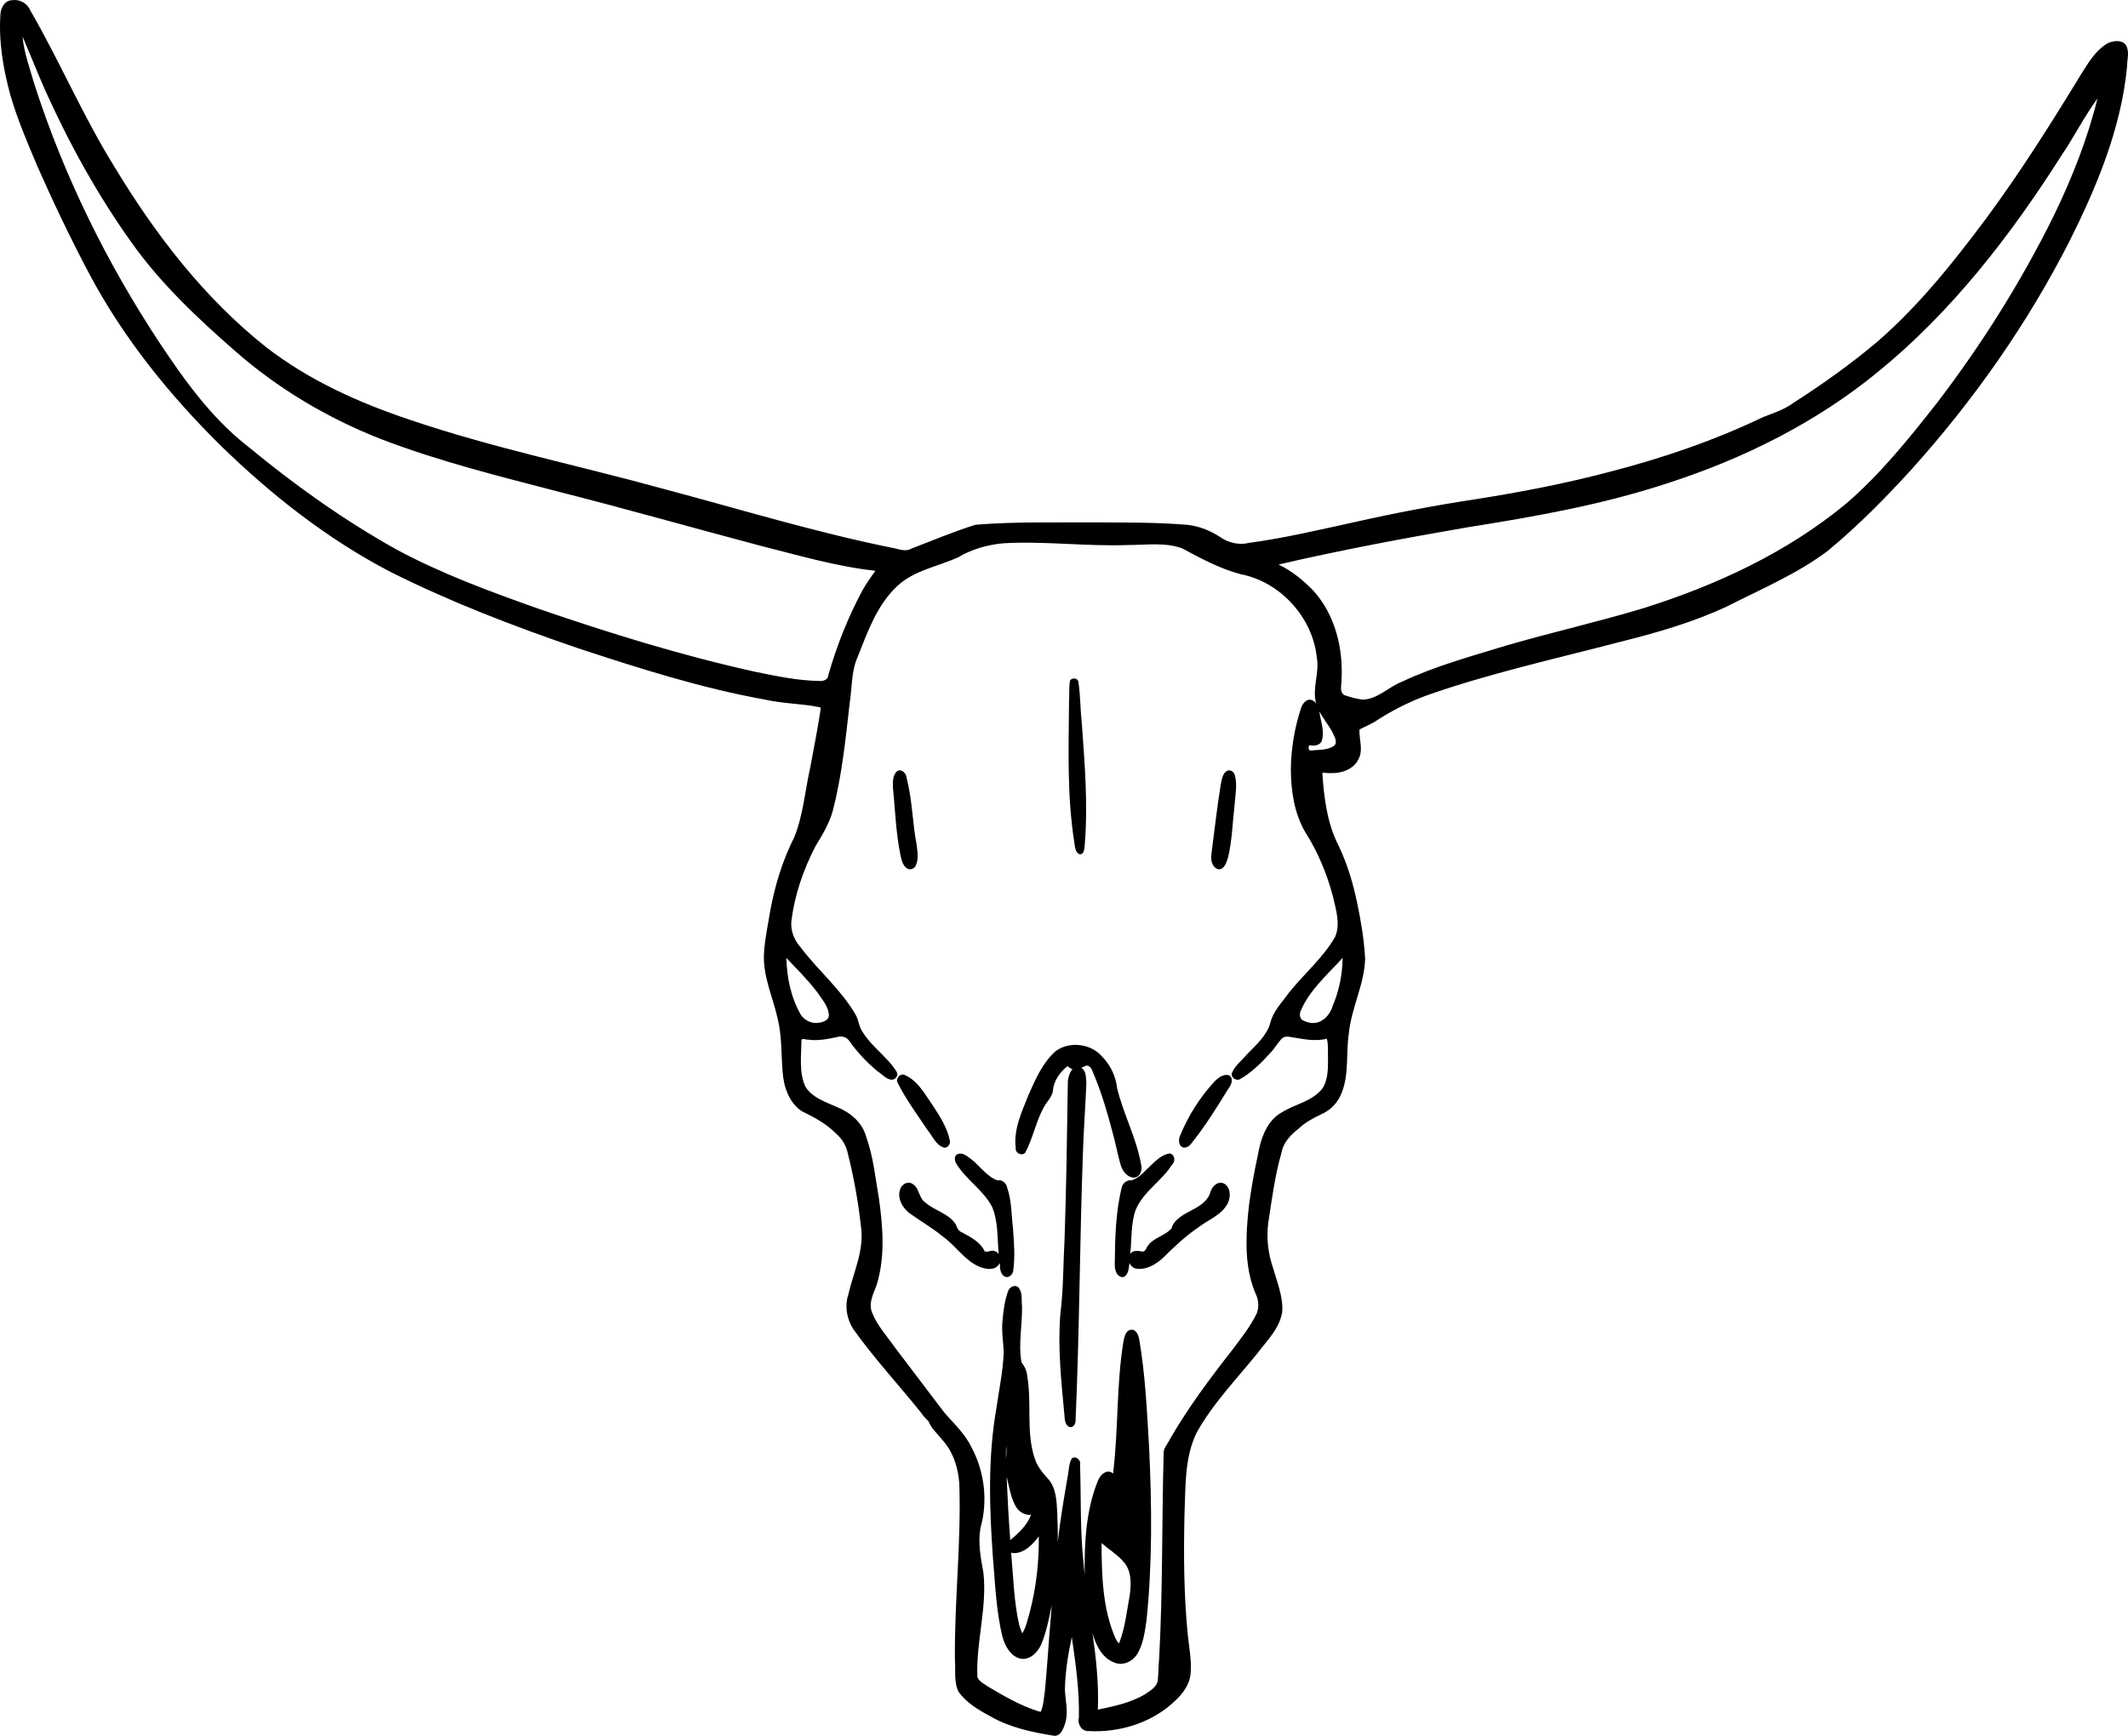 <?xml version="1.0" encoding="utf-8"?>
<!DOCTYPE svg PUBLIC "-//W3C//DTD SVG 1.1//EN" "http://www.w3.org/Graphics/SVG/1.1/DTD/svg11.dtd">
<svg xmlns="http://www.w3.org/2000/svg" viewBox="0 0 353.359 288.308" overflow="visible">
<g>
	<path d="M175.047,288.305c-3.668-0.586-7.379-1.368-10.617-3.247c-1.953-1.046-3.95-2.238-5.262-4.058
		c-0.813-1.656-0.465-3.591-0.602-5.379c-0.101-9.734,1.071-19.445,0.727-29.181c-0.164-2.644-1.027-5.312-2.828-7.3
		c-0.781-0.997-1.82-1.852-2.266-3.047c-0.429-0.457-0.894-0.868-1.222-1.411c-3.75-4.675-7.848-9.085-11.321-13.972
		c-1.047-1.66-1.422-3.758-0.804-5.642c0.843-3.729,2.679-7.375,2.121-11.276c-0.461-4.203-1.219-8.406-2.262-12.5
		c-0.289-1.149-0.938-2.172-1.816-2.945c-1.625-1.668-3.692-2.79-5.758-3.782c-2.172-1.44-3.039-4.164-3.192-6.664
		c-0.238-2.926-0.109-5.901-0.824-8.758c-0.808-3.597-2.492-7.07-2.258-10.839c0.137-2.422,0.684-4.801,1.063-7.192
		c0.789-4.187,2.058-8.297,3.984-12.097c1.473-3.688,1.762-7.696,2.633-11.547c0.613-3.293,1.27-6.606,1.758-9.899
		c-0.363-0.222-0.879-0.16-1.289-0.304c-2.621-0.399-5.297-0.465-7.895-1.047c-10.672-1.918-21.031-5.215-31.312-8.61
		c-10.551-3.609-21-7.621-30.977-12.621c-10.402-5.414-19.734-12.742-28.105-20.902c-8.614-8.492-16.293-18.008-21.965-28.727
		c-3.063-5.804-5.906-11.726-8.551-17.738c-1.641-3.875-3.309-7.766-4.484-11.813C0.516,11.391-0.262,6.785,0.082,2.195
		c0.109-1.027,0.789-2.14,1.922-2.16C3.25-0.168,4.551,0.539,5.023,1.723c4.934,8.507,8.782,17.628,13.981,25.976
		C25.773,38.922,33.898,49.5,44.191,57.66c7.106,5.512,15.422,9.25,23.938,12.086c13.703,4.652,27.906,7.566,41.844,11.398
		c12.847,3.418,25.59,7.329,38.629,9.938c0.91,0.219,1.914,0.559,2.781,0.019c3.535-1.339,7.023-2.843,10.633-3.945
		c6.726-0.551,13.484-0.34,20.226-0.39c5.016,0.027,10.051-0.008,15.047,0.417c2.066,0.258,4,1.086,5.691,2.262
		c1.313,0.762,2.883,1.102,4.375,0.731c5.965-0.801,11.828-2.207,17.691-3.481c6.637-1.492,13.324-2.773,20.055-3.785
		c7.449-1.18,14.859-2.602,22.152-4.535c8.77-2.258,17.387-5.195,25.555-9.117c1.75-0.664,3.535-1.25,5.047-2.379
		c4.875-3.125,9.617-6.508,14.027-10.246c6.781-5.918,12.453-13.02,17.824-20.215c5.73-7.731,10.863-15.879,15.867-24.09
		c1.207-1.91,2.426-4,4.43-5.152c0.941-0.438,2.387-0.625,3.047,0.367c0.602,1.113,0.137,2.422,0.145,3.617
		c-0.988,10.141-4.957,19.691-9.461,28.727c-6.984,13.75-15.914,26.492-26.215,37.957c-4.363,4.804-8.938,9.437-13.934,13.589
		c-5.105,3.868-11.07,6.372-16.75,9.262c-5.727,2.688-11.832,4.43-17.961,5.957c-10.711,2.801-21.559,5.188-32.008,8.867
		c-3.027,1.114-5.934,2.606-8.613,4.379c-0.805,0.481-1.707,0.836-2.508,1.266c-0.086,1.641,0.676,3.41-0.176,4.953
		c-0.844,1.746-2.957,2.391-4.781,2.289c-0.395,0.063-0.859-0.152-1.211-0.008c0.281,4.133,0.793,8.344,2.703,12.078
		c1.414,2.957,2.363,6.098,3.039,9.301c0.66,3.106,1.191,6.258,1.363,9.431c-0.102,4.327-2.328,8.25-2.715,12.53
		c-0.48,3.216,0.066,6.638-1.156,9.707c-0.586,1.603-1.805,2.938-3.375,3.613c-1.355,0.641-2.668,1.344-3.766,2.372
		c-1.305,1.011-2.566,2.312-2.871,4c-1.105,3.847-1.617,7.854-2.219,11.808c-0.297,2.445-0.008,4.935,0.781,7.259
		c0.672,2.379,1.695,4.77,1.566,7.293c-0.375,2.809-2.539,4.87-4.164,7.022c-3.484,4.317-7.43,8.368-10.109,13.243
		c-2,4.187-1.77,8.988-1.969,13.535c-0.148,6.625-0.109,13.276,0.543,19.875c0.223,2.218,0.691,4.461,0.461,6.694
		c-0.219,1.724-1.297,3.152-2.527,4.302c-3.777,3.66-9.199,5.344-14.41,5.062c-1.145,0.075-1.891-1.211-1.602-2.233
		c0.109-4.496-0.535-8.949-1.176-13.384c-0.625,2.879-1.094,5.82-1.145,8.777c0.098,1.821,0.586,3.668,0.07,5.469
		C176.625,287.022,176.18,288.379,175.047,288.305L175.047,288.305z M172.828,284.312c0.477-1.136,0.523-2.418,0.699-3.625
		c0.355-3.772,0.574-7.554,0.902-11.328c0.07-0.914,0.137-1.828,0.215-2.742c-0.453,2.191-0.879,4.418-1.738,6.496
		c-0.578,1.285-1.801,2.603-3.348,2.403c-1.688-0.329-2.628-2.036-3.071-3.559c-1.093-4.384-1.23-8.923-1.621-13.406
		c-0.582-8.172-0.84-16.45,0.571-24.551c0.441-3.091,1.105-6.164,1.226-9.289c-0.035-1.793-0.394-3.578-0.191-5.375
		c0.144-1.695,0.367-3.427,0.976-5.013c0.278-0.647,1.27-1.051,1.742-0.379c0.66,0.871,0.383,2.047,0.52,3.06
		c0.055,3.094-0.637,6.211-0.086,9.289c0.531,0.66,0.891,1.43,0.953,2.276c0.785,4.508-0.23,9.25,1.234,13.649
		c0.41,1.358,1.344,2.425,2.27,3.464c1.285,1.477,1.367,3.571,1.473,5.442c0.043,1.68,0.137,3.362,0.082,5.043
		c0.414-3.746,1.059-7.485,1.703-11.195c0.164-0.907,0.156-1.934,0.637-2.731c0.633-0.53,1.574,0.298,1.367,1.017
		c0.188,5.465-0.008,10.945,0.582,16.39c0.055,0.621,0.113,1.246,0.184,1.871c-0.051-5.269,0.211-10.703,2.223-15.628
		c0.348-0.809,1.188-1.758,2.16-1.375c0.199,0.054,0.418,0.445,0.363-0.02c0.875-7.228,0.516-14.578,1.707-21.755
		c0.168-0.726,0.34-1.766,1.246-1.875c0.891-0.098,1.234,0.935,1.371,1.625c1.012,5.902,1.27,11.91,1.633,17.888
		c0.449,9.535,0.559,19.117-0.418,28.625c-0.289,2-0.531,4.144-1.652,5.875c-0.785,1.144-2.309,1.819-3.656,1.28
		c-2.074-0.733-3.125-2.922-3.676-4.913c0.602,4.206,1.066,8.457,0.891,12.715c2.691-0.563,5.461-1.129,7.852-2.563
		c0.855-0.601,1.992-1.194,2.109-2.367c0.117-1.187,0.094-2.387,0.219-3.573c0.613-11.414,0.438-22.849,0.75-34.271
		c0.063-0.793,0.711-1.418,1.031-2.129c3.016-5.25,6.648-10.097,10.375-14.859c1.457-1.94,2.996-3.875,4.055-6.065
		c0.441-1.133,0.273-2.418-0.293-3.474c-1.137-2.801-1.469-5.84-1.402-8.844c0.07-5.156,1.07-10.237,2.137-15.265
		c0.535-2.267,1.594-4.621,3.707-5.793c2.223-1.399,5.164-1.832,6.805-4.043c1.164-1.974,0.805-4.367,0.867-6.571
		c-0.02-0.543-0.035-1.104-0.191-1.617c-1.934,0.504-3.945,0.043-5.883-0.265c-0.59-0.133-1.27-0.168-1.699,0.347
		c-0.664,0.746-1.145,1.638-1.863,2.34c-1.48,1.656-3.113,3.238-5.051,4.341c-0.707,0.272-1.609-0.517-1.188-1.234
		c0.543-1.18,1.625-1.965,2.438-2.95c1.504-1.55,3.293-3.108,3.883-5.272c0.473-1.927,1.957-3.367,3.07-4.949
		c2.508-3.137,5.668-5.782,7.68-9.293c0.895-2.121,0.137-4.457-0.344-6.586c-0.98-3.778-2.492-7.422-4.582-10.727
		c-1.855-3.129-2.41-6.851-2.434-10.453c0.031-3.461,0.609-6.926,1.691-10.207c0.227-0.762,0.973-1.695,1.863-1.312
		c0.254,0.105,0.492,0.332,0.637,0.531c-0.68-2.496,0.566-5.047,0.129-7.567c-0.66-6.66-6.039-12.632-12.645-13.894
		c-3.445-0.926-6.605-2.609-9.723-4.301c-2.875-1.043-6.016-0.543-9.016-0.551c-6.883,0.258-13.762-0.683-20.644-0.293
		c-2.633,0.239-5.243,0.965-7.516,2.325c-3.395,1.55-7.379,2.175-10.164,4.812c-3.32,3.113-4.887,7.539-6.52,11.684
		c-1.089,2.379-0.937,5.054-1.332,7.597c-0.691,6.055-1.296,12.157-2.832,18.063c-0.601,2.078-1.695,3.957-2.836,5.781
		c-2.058,3.968-3.546,8.25-4.046,12.703c-0.09,1.555,0.562,3.056,1.593,4.203c2.867,3.806,6.641,6.914,9.047,11.067
		c0.574,0.933,0.578,2.104,1.235,2.983c1.515,2.47,4.093,4.095,5.613,6.56c0.379,0.625-0.231,1.418-0.926,1.324
		c-0.859-0.138-1.453-0.892-2.164-1.341c-1.805-1.479-3.43-3.19-4.77-5.108c-0.437-0.629-1.238-0.864-1.957-0.649
		c-1.613,0.34-3.246,0.681-4.906,0.442c-0.355,0.058-1.082-0.383-1.078,0.195c-0.023,2.52-0.426,5.184,0.625,7.555
		c1.133,1.925,3.414,2.59,5.316,3.465c2.18,0.875,4.149,2.55,4.797,4.878c1.203,3.34,1.539,6.914,2.145,10.399
		c0.656,4.719,1.031,9.672-0.406,14.28c-0.539,1.449-1.403,3.056-0.727,4.606c0.832,2.128,2.418,3.812,3.707,5.664
		c2.809,3.668,5.566,7.382,8.387,11.043c1.57,1.772,3.332,3.433,4.379,5.593c2.187,4.067,2.765,8.981,1.504,13.438
		c-0.446,2.487,0.054,5.008,0.496,7.457c0.621,5.801-1.246,11.491-1.008,17.28c0.293,0.81,1.195,1.173,1.848,1.652
		c2.628,1.555,5.308,3.118,8.238,4.04C172.531,284.262,172.68,284.289,172.828,284.312L172.828,284.312z M185.895,272.754
		c0.945-2.488,1.219-5.177,1.695-7.785c0.285-1.946,0.32-4.219-1.16-5.719c-1.023-1.149-2.367-1.942-3.516-2.953
		c0.031,5.362,0.148,10.918,2.348,15.897c0.145,0.278,0.313,0.552,0.547,0.767C185.836,272.894,185.863,272.823,185.895,272.754
		L185.895,272.754z M169.793,271.215c0.652-1.035,0.844-2.313,1.215-3.485c1.059-4.086,1.539-8.32,1.488-12.55
		c-1.027,1.363-2.422,2.854-4.27,2.785c-0.391-0.172-0.348,0.09-0.286,0.426c0.352,3.859,0.434,7.765,1.313,11.546
		c0.129,0.457,0.293,0.918,0.496,1.336L169.793,271.215z M167.785,255.772c1.391-1.136,2.77-2.44,3.422-4.156
		c-1.027,0.043-2.031-0.473-2.516-1.391c-0.824-1.375-1.046-3.011-1.445-4.543c-0.09-0.582-0.098-0.542-0.074,0.047
		c0.141,3.364,0.332,6.724,0.582,10.078L167.785,255.772z M167.059,242.116c0.086-0.659,0.078-1.327,0.027-1.991
		c-0.055,0.707-0.051,1.422-0.039,2.133l0.008-0.103L167.059,242.116z M177.691,237.039c-0.887-0.234-0.895-1.349-0.949-2.078
		c-0.52-5.56-1.125-11.16-0.664-16.742c0.52-4.098,0.461-8.25,0.691-12.371c0.316-8.735,0.398-17.485,0.551-26.215
		c0.039-0.739,0.363-1.606,0.762-2.082c-0.32-0.043-0.621-0.289-0.809-0.485c-1.23,0.992-2.289,2.375-2.418,4.017
		c-0.105,0.866-0.645,1.547-1.156,2.215c-1.629,2.5-2.047,5.597-3.484,8.187c-0.574,0.578-1.68,0.021-1.551-0.797
		c-0.402-3.121,1.031-6.062,2.145-8.879c1.137-2.574,2.32-5.277,4.445-7.191c2.32-1.745,5.938-1.297,7.801,0.923
		c1.371,1.405,2.238,3.269,2.449,5.215c1.027,4.293,3.211,8.262,3.969,12.633c0.227,0.808-0.008,1.894-0.902,2.168
		c-1.145,0.218-2.063-0.852-2.406-1.832c-0.594-1.907-0.91-3.903-1.469-5.829c-0.926-3.496-1.961-6.992-3.426-10.3
		c-0.219-0.43-0.75-0.832-1.203-0.461c-0.141,0.125-0.734,0.168-0.363,0.328c0.691,0.565,0.609,1.59,0.691,2.401
		c-0.152,3.853-0.453,7.699-0.57,11.556c-0.543,14.793-0.563,29.601-1.223,44.387C178.668,236.348,178.324,237.101,177.691,237.039
		L177.691,237.039z M186.25,212.121c-1.043-0.277-1.184-1.56-1.137-2.462c0.047-4.219,0.152-8.504,1.199-12.604
		c0.246-0.637,0.906-1.118,1.602-1.004c1.324-0.407,2.199-1.598,3.199-2.493c0.883-0.843,1.848-1.789,3.102-1.976
		c0.883,0.121,1.016,1.358,0.395,1.871c-1.727,2.737-4.77,4.465-6.035,7.512c-0.82,2.34-0.621,4.871-0.898,7.308
		c0.465-0.672,1.336-0.535,2.02-0.39c0.539,0.047,0.652-0.692,0.938-1.017c0.98-1.344,2.832-1.59,3.902-2.844
		c0.473-1.621,2.148-2.347,3.504-3.097c1.27-0.649,2.605-1.543,2.98-3.021c0.281-0.832,1.133-1.733,2.094-1.387
		c1.207,0.524,1.305,2.18,0.801,3.243c-0.977,2.039-3.27,2.816-4.965,4.125c-2.129,1.461-4.02,3.229-5.844,5.054
		c-1.223,1.114-2.891,2.094-4.605,1.746c-0.43-0.144-0.773-0.5-0.953-0.91c-0.094,0.763-0.129,1.699-0.762,2.224
		C186.625,212.094,186.438,212.141,186.25,212.121L186.25,212.121z M167.129,212.112c-0.906-0.151-1.094-1.25-1.094-2.019
		c0.028-0.422-0.062-0.262-0.203-0.024c-0.715,0.992-2.137,0.746-3.125,0.36c-2.484-1.021-3.949-3.457-6.082-5
		c-1.77-1.465-3.781-2.61-5.641-3.954c-1.156-0.918-2.031-2.457-1.511-3.949c0.25-0.832,1.304-1.422,2.074-0.875
		c1.152,0.692,0.996,2.332,2.094,3.067c1.566,1.386,3.937,1.832,5.082,3.668c0.187,0.562,0.476,1.136,1.078,1.332
		c1.414,0.781,2.992,1.578,3.703,3.117c0.504,0.246,1.082-0.274,1.621-0.047c0.285,0.069,0.543,0.254,0.715,0.491
		c-0.25-2.625-0.067-5.409-1.117-7.858c-1.477-2.806-4.36-4.508-5.965-7.211c-0.293-0.5-0.34-1.34,0.332-1.547
		c0.875-0.281,1.582,0.469,2.238,0.909c1.43,1.149,2.524,2.82,4.301,3.481c0.777-0.168,1.484,0.468,1.613,1.211
		c0.754,2.148,0.692,4.48,0.965,6.718c0.18,2.407,0.383,4.856,0.016,7.25C168.066,211.694,167.66,212.147,167.129,212.112
		L167.129,212.112z M156.758,190.621c-1.363-0.414-1.895-1.918-2.742-2.931c-1.754-2.617-3.641-5.179-5.039-7.996
		c-0.184-0.729,0.652-1.539,1.347-1.094c2.184,0.981,3.309,3.25,4.641,5.114c1.172,1.832,2.406,3.718,2.789,5.894
		C157.746,190.133,157.336,190.69,156.758,190.621L156.758,190.621z M196.551,190.616c-0.926-0.237-0.898-1.44-0.535-2.133
		c1.379-3.315,3.348-6.401,5.813-9.015c0.605-0.551,1.488-1.192,2.328-0.821c0.688,0.512,0.336,1.504-0.109,2.056
		c-2,3.258-4.016,6.53-6.445,9.487C197.32,190.448,196.949,190.655,196.551,190.616L196.551,190.616z M218.016,169.918
		c1.629,0.012,2.879-1.402,3.297-2.879c1.055-2.513,1.605-5.216,1.629-7.941c-2.516,2.8-5.531,5.355-7,8.906
		c-0.207,0.569-0.066,1.387,0.625,1.565C217.016,169.789,217.512,169.918,218.016,169.918L218.016,169.918z M135.469,169.914
		c0.801-0.039,2.023-0.224,2.168-1.188c-0.004-1.593-1.23-2.828-2.047-4.078c-1.531-1.976-3.301-3.738-5.012-5.547
		c0.074,3.313,0.785,6.688,2.465,9.559C133.621,169.401,134.52,169.901,135.469,169.914L135.469,169.914z M151.035,144.383
		c-1.066-0.211-1.32-1.473-1.515-2.371c-0.762-3.707-0.872-7.508-1.25-11.266c-0.016-0.926-0.043-2.086,0.757-2.707
		c0.778-0.356,1.508,0.488,1.528,1.219c0.953,3.636,0.949,7.433,1.668,11.113c0.136,1.172,0.371,2.52-0.266,3.59
		C151.738,144.233,151.391,144.413,151.035,144.383L151.035,144.383z M202.371,144.383c-1.063-0.2-1.363-1.5-1.227-2.43
		c0.508-3.895,0.941-7.812,1.57-11.684c0.188-0.793,0.27-1.882,1.109-2.261c0.637-0.227,1.215,0.343,1.273,0.953
		c0.379,1.601-0.008,3.265-0.105,4.883c-0.34,2.886-0.391,5.832-1.094,8.66c-0.238,0.676-0.465,1.565-1.207,1.847
		C202.59,144.383,202.48,144.394,202.371,144.383L202.371,144.383z M179.242,141.879c-0.832-0.396-0.738-1.504-0.895-2.278
		c-1.172-7.582-0.895-15.289-0.832-22.937c0.07-1.184-0.027-2.398,0.148-3.563c0.277-0.636,1.387-0.503,1.414,0.223
		c0.336,2.152,0.293,4.344,0.535,6.508c0.504,6.902,1.082,13.851,0.492,20.769C180.039,141.113,179.973,141.969,179.242,141.879
		L179.242,141.879z M217.648,124.656c1.32-0.152,2.828,0,3.949-0.84c0.559-0.668-0.074-1.55-0.348-2.203
		c-0.645-1.195-1.539-2.265-2.168-3.476c0.191,1.636,0.945,3.355,0.375,4.996c-0.379,0.738-1.332,0.773-2.027,0.648
		C217.211,123.996,217.238,124.687,217.648,124.656L217.648,124.656z M226.418,116.199c2.43-0.148,4.188-2.117,6.363-2.961
		c5.535-2.617,11.48-4.219,17.316-6.012c7.543-2.191,15.223-3.925,22.738-6.187c12.094-3.805,23.84-9.223,33.66-17.344
		c5.754-4.922,10.539-10.914,15.203-16.847c7.398-9.688,13.926-20.067,19.316-30.981c3.035-6.25,5.609-12.766,7.277-19.512
		c-2.207,3.016-3.891,6.399-5.992,9.489c-8.441,13.281-18.211,25.945-30.461,35.922c-10.223,8.394-22.246,14.382-34.797,18.449
		c-10.82,3.586-22.078,5.582-33.316,7.359c-10.52,1.813-21.031,3.777-31.422,6.192c2.184,1.027,4.09,2.613,5.77,4.328
		c3.586,3.957,4.973,9.484,4.695,14.738c0.047,0.855-0.441,2.031,0.441,2.613C224.258,115.797,225.305,116.125,226.418,116.199
		L226.418,116.199z M136.16,113.108c0.59,0.035,1.356-0.246,1.371-0.929c1.391-4.887,3.278-9.641,5.676-14.114
		c0.637-1.125,1.426-2.261,2.16-3.261c-6.5-0.704-12.789-2.575-19.117-4.164c-11.195-2.965-22.336-6.137-33.566-8.989
		c-9.911-2.578-19.883-5.058-29.457-8.734C54.359,69.426,46.055,64.5,38.91,58.19c-6.242-5.457-12.328-11.199-17.129-17.992
		c-5.629-7.894-10.332-16.433-14.308-25.266C6.184,12,5.012,9.019,3.746,6.078c0.234,2.68,1.192,5.199,1.918,7.77
		c4.906,15.304,12.078,29.855,20.934,43.246c4.183,6.273,8.644,12.468,14.621,17.101c7.687,6.352,15.836,12.172,24.539,17.031
		c7.547,4.079,15.668,7.051,23.746,9.911c11.801,4.058,23.738,7.757,35.934,10.449C128.965,112.32,132.539,113.055,136.16,113.108
		L136.16,113.108z"/>
</g>
</svg>
